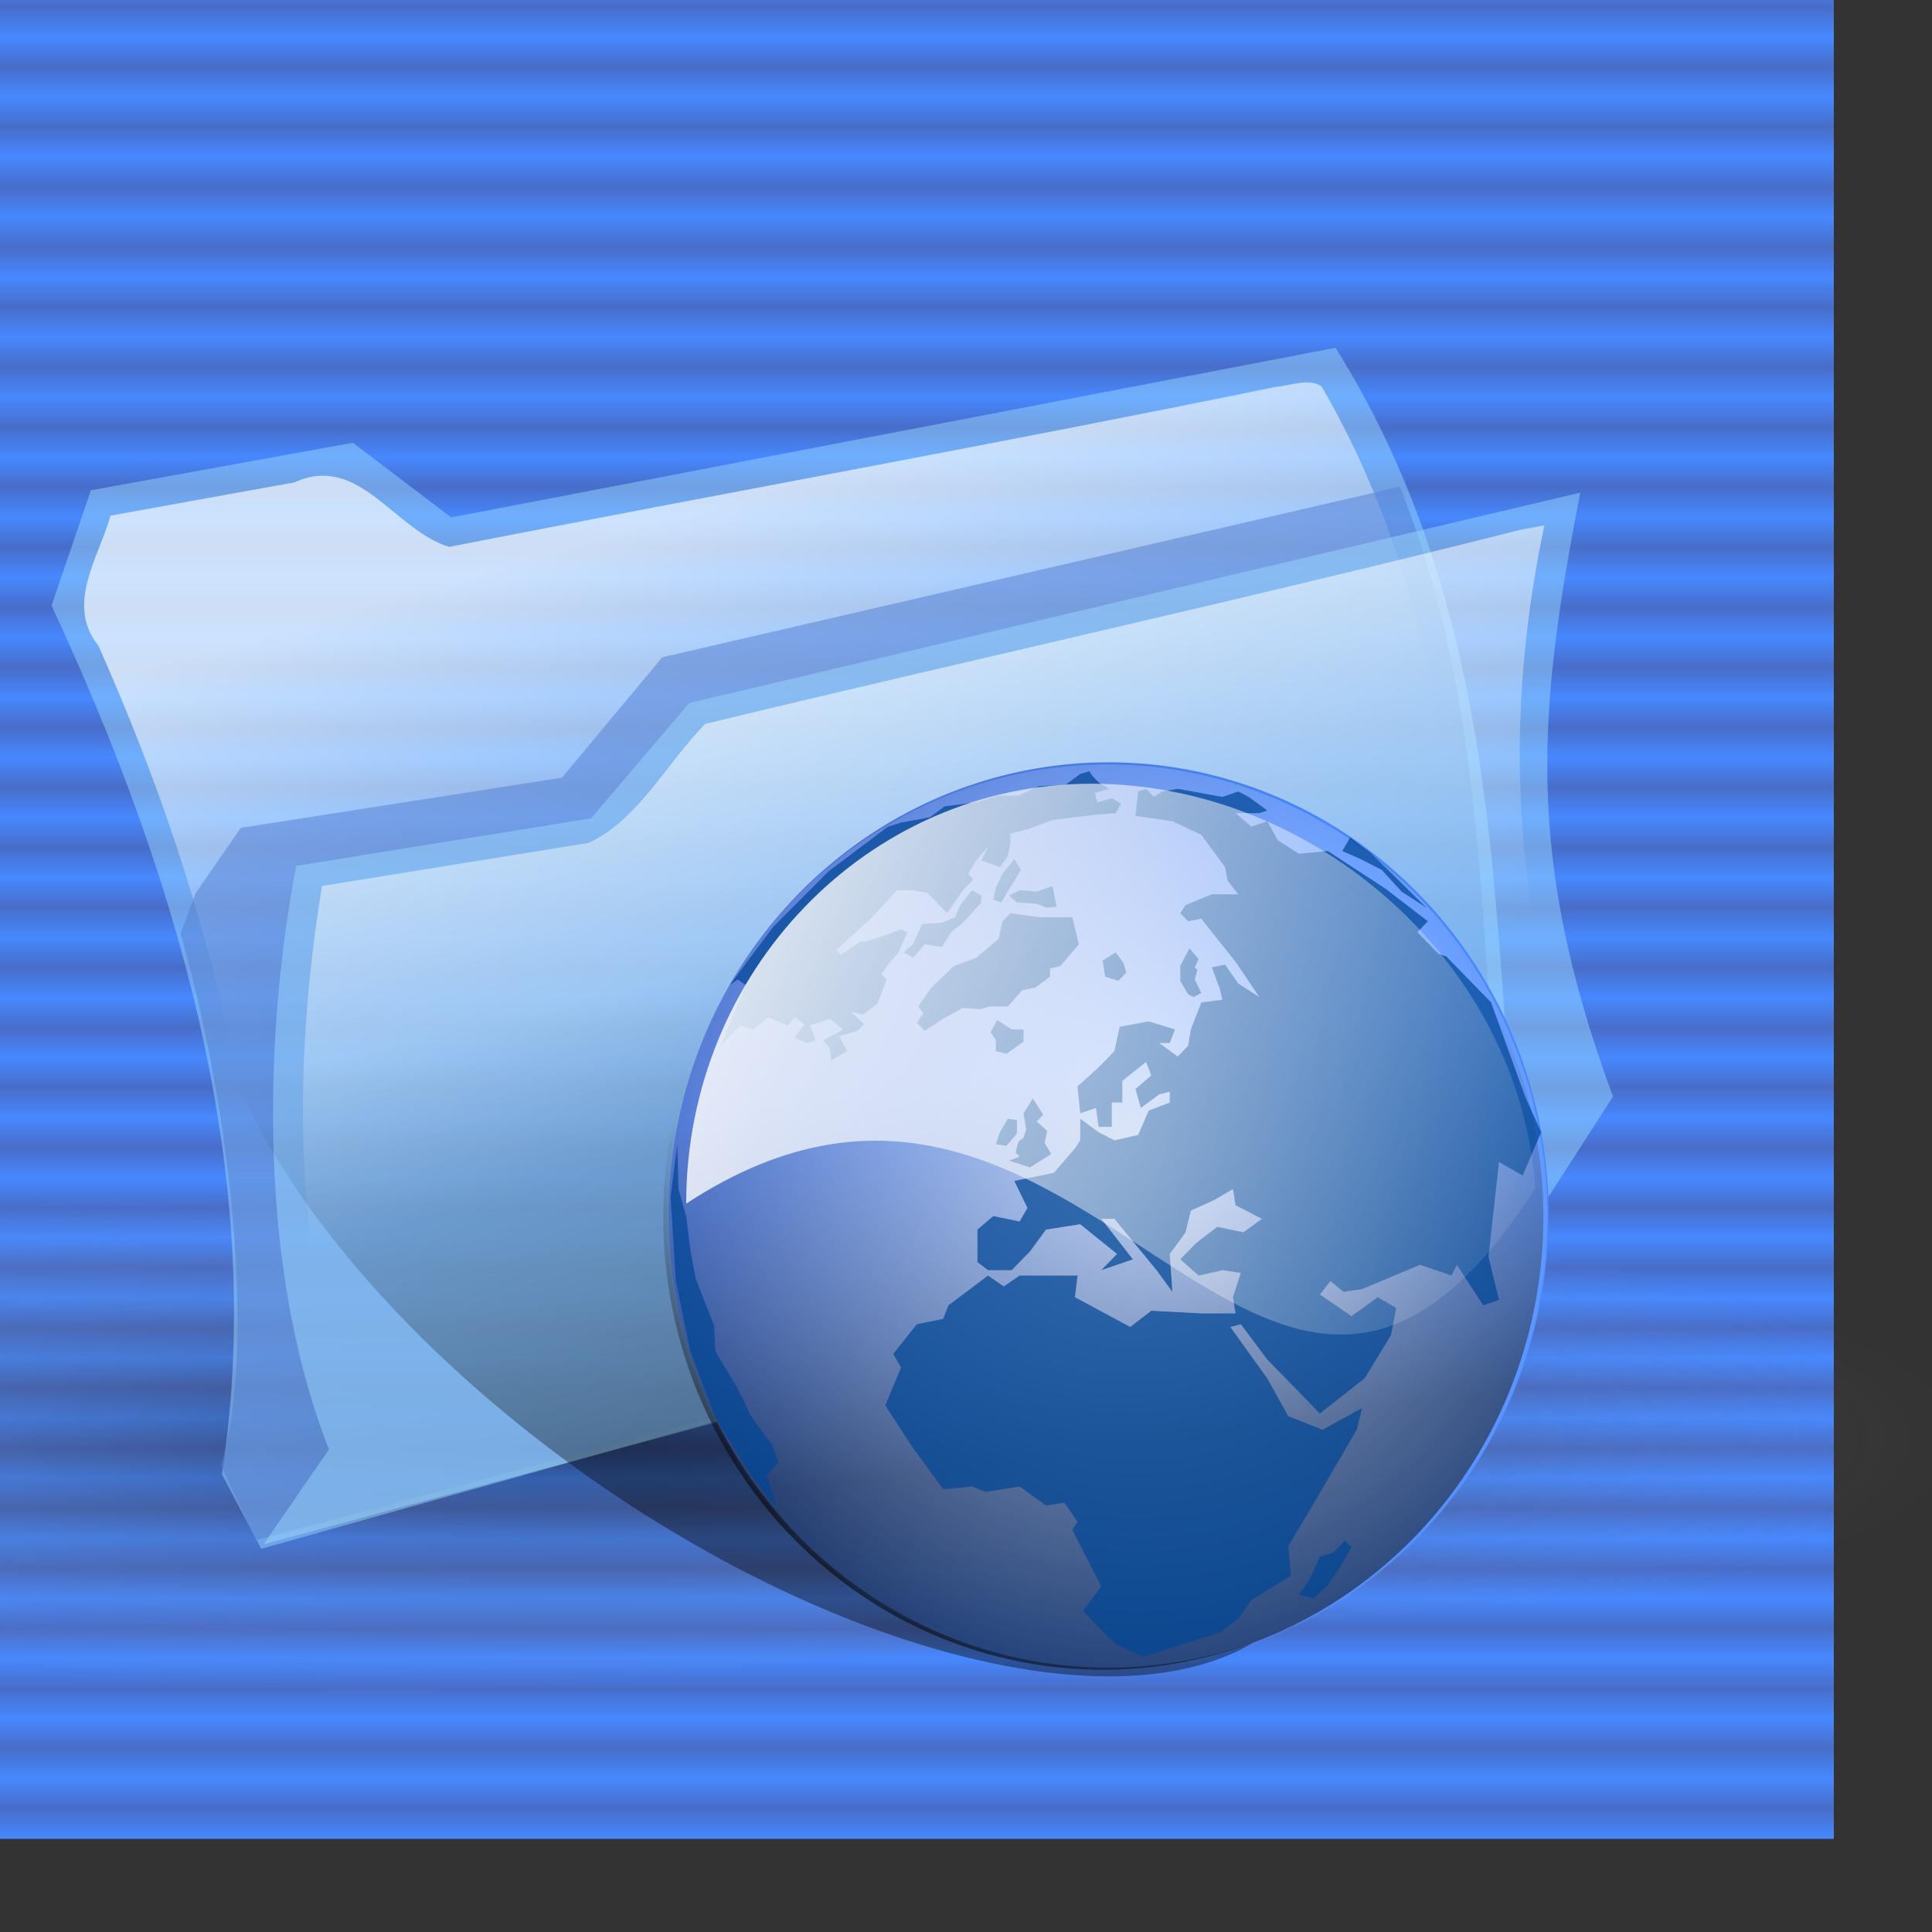 <?xml version="1.0" encoding="UTF-8" standalone="no"?>
<!DOCTYPE svg PUBLIC "-//W3C//DTD SVG 20010904//EN"
"http://www.w3.org/TR/2001/REC-SVG-20010904/DTD/svg10.dtd">
<!-- Created with Inkscape (http://www.inkscape.org/) --><svg height="200pt" id="svg2994" inkscape:export-filename="/home/Krug/Projekte/Icon-Sets/set1/png/v10.png" inkscape:export-xdpi="72.000000" inkscape:export-ydpi="72.000000" inkscape:version="0.39" sodipodi:docbase="/home/Krug/Projekte/Icon-Sets/set1/vorlagen" sodipodi:docname="v10.svg" sodipodi:version="0.32" width="200pt" xmlns="http://www.w3.org/2000/svg" xmlns:cc="http://web.resource.org/cc/" xmlns:dc="http://purl.org/dc/elements/1.1/" xmlns:inkscape="http://www.inkscape.org/namespaces/inkscape" xmlns:rdf="http://www.w3.org/1999/02/22-rdf-syntax-ns#" xmlns:sodipodi="http://sodipodi.sourceforge.net/DTD/sodipodi-0.dtd" xmlns:xlink="http://www.w3.org/1999/xlink" xmlns:xml="http://www.w3.org/XML/1998/namespace">
  <rect width="100%" height="100%" fill="#333333" stroke="none"/>
  <defs id="defs2996">
    <linearGradient id="linearGradient12980">
      <stop id="stop12981" offset="0" style="stop-color:#ffffff;stop-opacity:0.881;"/>
      <stop id="stop12982" offset="1" style="stop-color:#ffffff;stop-opacity:0;"/>
    </linearGradient>
    <linearGradient id="linearGradient12973">
      <stop id="stop12974" offset="0" style="stop-color:#486dc9;stop-opacity:1;"/>
      <stop id="stop12975" offset="1" style="stop-color:#4788ff;stop-opacity:1;"/>
    </linearGradient>
    <linearGradient id="linearGradient2918">
      <stop id="stop2919" offset="0" style="stop-color:#000000;stop-opacity:0.397;"/>
      <stop id="stop2920" offset="1" style="stop-color:#999a9a;stop-opacity:0;"/>
    </linearGradient>
    <linearGradient id="linearGradient1562">
      <stop id="stop1563" offset="0" style="stop-color:#486dc9;stop-opacity:1;"/>
      <stop id="stop1564" offset="1" style="stop-color:#4788ff;stop-opacity:1;"/>
    </linearGradient>
    <linearGradient id="linearGradient1549">
      <stop id="stop1550" offset="0" style="stop-color:#ffffff;stop-opacity:0.646;"/>
      <stop id="stop1551" offset="1" style="stop-color:#ffffff;stop-opacity:0;"/>
    </linearGradient>
    <linearGradient id="linearGradient4249">
      <stop id="stop4250" offset="0" style="stop-color:#000000;stop-opacity:0.302;"/>
      <stop id="stop4251" offset="1" style="stop-color:#999a9a;stop-opacity:0;"/>
    </linearGradient>
    <linearGradient id="linearGradient1561" inkscape:collect="always" spreadMethod="reflect" x1="0.496" x2="0.496" xlink:href="#linearGradient1562" y1="0.273" y2="0.289"/>
    <linearGradient id="linearGradient2852" inkscape:collect="always" x1="0.401" x2="0.51" xlink:href="#linearGradient1549" y1="0.133" y2="0.445"/>
    <linearGradient id="linearGradient2858" inkscape:collect="always" x1="0.515" x2="0.673" xlink:href="#linearGradient1549" y1="0.07" y2="0.508"/>
    <radialGradient cx="0.329" cy="0.688" fx="0.327" fy="0.695" id="radialGradient2917" inkscape:collect="always" r="0.248" xlink:href="#linearGradient2918"/>
    <linearGradient id="linearGradient9791">
      <stop id="stop9792" offset="0" style="stop-color:#000000;stop-opacity:1;"/>
      <stop id="stop9793" offset="1" style="stop-color:#fff;stop-opacity:1;"/>
    </linearGradient>
    <linearGradient id="linearGradient9799">
      <stop id="stop9800" offset="0" style="stop-color:#ffffff;stop-opacity:1;"/>
      <stop id="stop9801" offset="1" style="stop-color:#ffffff;stop-opacity:0;"/>
    </linearGradient>
    <linearGradient id="linearGradient2243">
      <stop id="stop2244" offset="0" style="stop-color:#000;stop-opacity:1;"/>
      <stop id="stop2245" offset="1" style="stop-color:#fff;stop-opacity:1;"/>
    </linearGradient>
    <linearGradient id="linearGradient2246">
      <stop id="stop2247" offset="0" style="stop-color:#ffffff;stop-opacity:1;"/>
      <stop id="stop2248" offset="1" style="stop-color:#ffffff;stop-opacity:0;"/>
    </linearGradient>
    <linearGradient id="linearGradient4173">
      <stop id="stop4174" offset="0" style="stop-color:#000;stop-opacity:1;"/>
      <stop id="stop4175" offset="1" style="stop-color:#fff;stop-opacity:1;"/>
    </linearGradient>
    <linearGradient id="linearGradient4177">
      <stop id="stop4178" offset="0" style="stop-color:#ffffff;stop-opacity:1;"/>
      <stop id="stop4179" offset="1" style="stop-color:#ffffff;stop-opacity:0;"/>
    </linearGradient>
    <linearGradient id="linearGradient1538">
      <stop id="stop1539" offset="0" style="stop-color:#000;stop-opacity:1;"/>
      <stop id="stop1540" offset="1" style="stop-color:#fff;stop-opacity:1;"/>
    </linearGradient>
    <linearGradient id="linearGradient1542">
      <stop id="stop1543" offset="0" style="stop-color:#ffffff;stop-opacity:1;"/>
      <stop id="stop1544" offset="1" style="stop-color:#ffffff;stop-opacity:0;"/>
    </linearGradient>
    <linearGradient id="linearGradient5311">
      <stop id="stop5312" offset="0" style="stop-color:#000000;stop-opacity:0.392;"/>
      <stop id="stop5313" offset="1" style="stop-color:#000000;stop-opacity:0;"/>
    </linearGradient>
    <linearGradient id="linearGradient5315">
      <stop id="stop5316" offset="0" style="stop-color:#ffffff;stop-opacity:1;"/>
      <stop id="stop5317" offset="1" style="stop-color:#ffffff;stop-opacity:0;"/>
    </linearGradient>
    <linearGradient id="linearGradient4384">
      <stop id="stop4385" offset="0" style="stop-color:#ffffff;stop-opacity:0.775;"/>
      <stop id="stop4386" offset="1" style="stop-color:#ffffff;stop-opacity:0;"/>
    </linearGradient>
    <linearGradient id="linearGradient4376">
      <stop id="stop4377" offset="0" style="stop-color:#000000;stop-opacity:0.526;"/>
      <stop id="stop4378" offset="1" style="stop-color:#000000;stop-opacity:0;"/>
    </linearGradient>
    <linearGradient id="linearGradient4362">
      <stop id="stop4363" offset="0" style="stop-color:#ffffff;stop-opacity:0.667;"/>
      <stop id="stop4364" offset="1" style="stop-color:#ffffff;stop-opacity:0;"/>
    </linearGradient>
    <linearGradient id="linearGradient4358">
      <stop id="stop4359" offset="0" style="stop-color:#000;stop-opacity:1;"/>
      <stop id="stop4360" offset="1" style="stop-color:#fff;stop-opacity:1;"/>
    </linearGradient>
    <linearGradient id="linearGradient12972" inkscape:collect="always" x1="-0.048" x2="0.568" xlink:href="#linearGradient12973" y1="0.234" y2="0.547"/>
    <linearGradient id="linearGradient12977" inkscape:collect="always" x1="0.536" x2="0.48" xlink:href="#linearGradient4376" y1="0.75" y2="0.328"/>
    <radialGradient cx="0.536" cy="0.43" fx="0.536" fy="0.422" id="radialGradient12983" inkscape:collect="always" r="0.592" xlink:href="#linearGradient4362"/>
    <linearGradient id="linearGradient12986" inkscape:collect="always" x1="-0.116" x2="1.065" xlink:href="#linearGradient9799" y1="0.102" y2="0.609"/>
    <linearGradient id="linearGradient12988" inkscape:collect="always" x1="0.507" x2="0.414" xlink:href="#linearGradient5311" y1="0.734" y2="0.266"/>
  </defs>
  <sodipodi:namedview bordercolor="#666666" borderopacity="1.0" id="base" inkscape:cx="191.70509" inkscape:cy="65.811966" inkscape:guide-bbox="true" inkscape:pageopacity="0.0" inkscape:pageshadow="2" inkscape:window-height="937" inkscape:window-width="1272" inkscape:window-x="0" inkscape:window-y="0" inkscape:zoom="2.3400000" pagecolor="#ffffff" showguides="true"/>
  <rect height="255.54" id="rect1578" style="fill:url(#linearGradient1561);fill-opacity:1;fill-rule:evenodd;stroke:none;stroke-width:1pt;stroke-linecap:butt;stroke-linejoin:miter;stroke-opacity:1;" width="254.848" x="-1.731" y="-1.731"/>
  <path d="M -68.379,243.767 L -164.127,172.201 L 498.437,99.723 L 582.41,191.233 L -68.379,243.767 z " id="path2915" sodipodi:nodetypes="ccccc" style="fill:url(#radialGradient2917);fill-opacity:1;fill-rule:evenodd;stroke:none;stroke-width:1pt;stroke-linecap:butt;stroke-linejoin:miter;stroke-opacity:1;"/>
  <path d="M 12.542,67.671 C 10.733,72.978 8.925,78.285 7.116,83.592 C 23.091,117.931 37.257,160.699 30.626,203.467 C 32.434,206.901 34.243,210.335 36.051,213.769 C 93.921,197.536 151.791,181.303 209.661,165.07 C 205.743,127.921 208.154,86.089 184.343,48.004 C 143.653,55.809 102.963,63.613 62.273,71.417 C 57.752,67.983 53.231,64.549 48.71,61.115 C 36.654,63.301 24.598,65.486 12.542,67.671 z " id="path2226" sodipodi:nodetypes="ccccccccc" style="fill:#9cd9ff;fill-opacity:0.476;fill-rule:evenodd;stroke:none;stroke-width:1.329pt;stroke-linecap:butt;stroke-linejoin:miter;stroke-opacity:1;"/>
  <path d="M 176.133,53.39 C 138.198,61.173 100.008,68.042 61.977,75.484 C 54.344,73.123 49.563,62.514 40.635,66.583 C 32.176,68.112 23.717,69.642 15.258,71.171 C 13.606,77.006 9.002,83.443 13.585,89.124 C 29.327,124.547 39.578,163.773 34.352,202.734 C 35.033,208.197 40.397,210.418 44.758,207.046 C 98.193,192.048 151.634,177.069 205.071,162.078 C 201.952,125.195 201.615,86.201 182.383,53.296 C 180.458,52.161 178.171,53.249 176.133,53.39 z " id="path2851" style="fill:url(#linearGradient2852);fill-opacity:1;fill-rule:evenodd;stroke:none;stroke-width:1.329pt;stroke-linecap:butt;stroke-linejoin:miter;stroke-opacity:1;"/>
  <path d="M 193.213,67.175 C 159.28,75.023 125.346,82.872 91.413,90.72 C 86.796,96.26 82.179,101.801 77.562,107.341 C 62.789,109.649 48.015,111.958 33.241,114.266 C 31.163,117.267 29.086,120.268 27.008,123.269 C 26.316,125.115 25.623,126.962 24.931,128.809 C 33.01,157.433 34.857,188.827 30.471,202.216 C 32.087,205.679 33.703,209.141 35.319,212.604 C 93.029,197.138 150.739,181.671 208.449,166.205 C 203.37,133.195 206.602,100.877 193.213,67.175 z " id="path2856" sodipodi:nodetypes="cccccccccc" style="fill:#537ed2;fill-opacity:0.518;fill-rule:evenodd;stroke:none;stroke-width:1pt;stroke-linecap:butt;stroke-linejoin:miter;stroke-opacity:1;"/>
  <path d="M 36.367,213.162 C 39.381,208.792 42.395,204.421 45.409,200.051 C 34.86,173.204 36.97,139.801 40.888,119.51 C 54.451,117.325 68.015,115.14 81.578,112.954 C 86.099,107.647 90.62,102.34 95.141,97.033 C 136.132,87.356 177.123,77.679 218.115,68.001 C 212.388,97.658 210.278,117.949 222.636,151.352 C 219.622,156.034 216.608,160.717 213.594,165.4 C 154.518,181.32 95.443,197.241 36.367,213.162 z " id="path2855" sodipodi:nodetypes="ccccccccc" style="fill:#9cd9ff;fill-opacity:0.475;fill-rule:evenodd;stroke:none;stroke-width:1.329pt;stroke-linecap:butt;stroke-linejoin:miter;stroke-opacity:1;"/>
  <path d="M 209.821,73.13 C 172.506,82.577 134.807,90.874 97.352,99.911 C 92.024,105.274 88.105,113.204 81.209,116.352 C 68.954,118.33 56.7,120.308 44.446,122.286 C 40.248,148.127 40.405,175.276 49.852,200.005 C 44.415,205.978 46.024,206.529 53.114,203.787 C 105.746,189.599 158.377,175.412 211.008,161.224 C 213.454,156.111 220.41,151.485 216.639,145.303 C 208.246,122.048 208.094,96.512 213.165,72.505 C 212.05,72.713 210.935,72.922 209.821,73.13 z " id="path2857" style="fill:url(#linearGradient2858);fill-opacity:1;fill-rule:evenodd;stroke:none;stroke-width:1.329pt;stroke-linecap:butt;stroke-linejoin:miter;stroke-opacity:1;"/>
  <path d="M 394.765 283.654 A 111.645 115.919 0 1 0 171.474,283.654 A 111.645 115.919 0 1 0 394.765 283.654 z" id="path12987" sodipodi:cx="283.11966" sodipodi:cy="283.65384" sodipodi:rx="111.64530" sodipodi:ry="115.91880" sodipodi:type="arc" style="fill:url(#linearGradient12988);fill-opacity:1;fill-rule:evenodd;stroke:none;stroke-width:1pt;stroke-linecap:butt;stroke-linejoin:miter;stroke-opacity:1;" transform="matrix(0.554,0,0.406,0.541,-165.989,15.212)"/>
  <g id="g12989">
    <path d="M 394.765 283.654 A 111.645 115.919 0 1 0 171.474,283.654 A 111.645 115.919 0 1 0 394.765 283.654 z" id="path11712" sodipodi:cx="283.11966" sodipodi:cy="283.65384" sodipodi:rx="111.64530" sodipodi:ry="115.91880" sodipodi:type="arc" style="fill:url(#linearGradient12972);fill-opacity:1;fill-rule:evenodd;stroke:none;stroke-width:1pt;stroke-linecap:butt;stroke-linejoin:miter;stroke-opacity:1;" transform="matrix(0.544,0,0,0.539,-1,14.812)"/>
    <path d="M 394.765 283.654 A 111.645 115.919 0 1 0 171.474,283.654 A 111.645 115.919 0 1 0 394.765 283.654 z" id="path12976" sodipodi:cx="283.11966" sodipodi:cy="283.65384" sodipodi:rx="111.64530" sodipodi:ry="115.91880" sodipodi:type="arc" style="fill:url(#linearGradient12977);fill-opacity:1;fill-rule:evenodd;stroke:none;stroke-width:1pt;stroke-linecap:butt;stroke-linejoin:miter;stroke-opacity:1;" transform="matrix(0.544,0,0,0.539,-1.731,15.1)"/>
    <path d="M 394.765 283.654 A 111.645 115.919 0 1 0 171.474,283.654 A 111.645 115.919 0 1 0 394.765 283.654 z" id="path12978" sodipodi:cx="283.11966" sodipodi:cy="283.65384" sodipodi:rx="111.64530" sodipodi:ry="115.91880" sodipodi:type="arc" style="fill:url(#radialGradient12983);fill-opacity:1;fill-rule:evenodd;stroke:none;stroke-width:1pt;stroke-linecap:butt;stroke-linejoin:miter;stroke-opacity:1;" transform="matrix(0.544,0,0,0.539,-1.151,15.1)"/>
    <g id="g11713" style="fill:#004696;fill-opacity:0.717;stroke:none;stroke-opacity:1;" transform="matrix(0.525,0,0,0.539,8.39,14.812)">
      <path d="M 293.629,174.515 L 289.474,175.208 L 287.396,176.593 L 285.319,174.515 L 283.241,175.208 L 282.548,181.44 L 292.244,182.825 L 299.861,186.288 L 306.094,194.598 L 306.787,198.061 L 309.557,201.524 L 302.632,201.524 L 295.706,204.294 L 294.321,206.371 L 296.399,208.449 L 299.861,207.756 L 302.632,211.219 L 308.864,218.837 L 315.097,227.839 L 309.557,224.377 L 306.094,219.529 L 302.632,220.222 L 304.709,225.762 L 305.402,228.532 L 299.861,229.224 L 297.091,236.15 L 296.399,240.305 L 293.629,243.075 L 288.781,239.612 L 291.551,239.612 L 292.936,236.15 L 286.011,234.072 L 278.393,235.457 L 277.008,241.69 L 272.853,245.845 L 267.313,250.693 L 268.006,257.618 L 272.161,256.233 L 272.853,261.08 L 276.316,261.08 L 276.316,254.848 L 279.086,254.848 L 279.086,249.307 L 285.319,244.46 L 286.704,247.922 L 282.548,251.385 L 283.934,256.233 L 288.781,252.77 L 291.551,252.078 L 291.551,254.848 L 286.011,256.925 L 283.241,263.158 L 277.008,264.543 L 272.853,262.465 L 268.006,259.003 L 268.006,264.543 L 266.62,266.62 L 261.08,272.853 L 250.693,274.931 L 254.155,281.856 L 252.078,285.319 L 245.152,283.934 L 240.997,287.396 L 240.997,295.706 L 243.767,297.784 L 250,297.784 L 254.848,292.936 L 259.003,287.396 L 268.006,286.011 L 277.701,293.629 L 273.546,297.784 L 281.856,295.014 L 273.546,284.626 L 277.008,284.626 L 288.089,297.784 L 292.244,303.324 L 291.551,293.629 L 295.706,288.089 L 297.091,282.548 L 303.324,279.778 L 308.172,277.008 L 308.864,281.163 L 315.789,284.626 L 310.942,288.089 L 304.017,286.704 L 298.476,290.859 L 294.321,295.014 L 299.169,299.169 L 305.402,297.784 L 310.249,298.476 L 308.172,304.709 L 308.864,308.864 L 299.861,308.864 L 286.704,308.172 L 281.163,312.327 L 266.62,304.709 L 267.313,299.169 L 252.078,299.169 L 247.922,301.939 L 243.767,299.169 L 233.38,306.787 L 231.994,310.249 L 225.069,311.634 L 218.837,319.252 L 220.914,322.715 L 216.759,332.41 L 223.684,342.798 L 231.994,353.878 L 239.612,353.186 L 243.075,354.571 L 252.078,353.186 L 259.003,358.033 L 263.85,357.341 L 267.313,362.188 L 265.928,364.266 L 273.546,378.809 L 268.698,385.042 L 277.008,393.352 L 284.626,396.814 L 304.709,390.582 L 309.557,387.119 L 313.019,382.271 L 323.407,376.039 L 322.715,368.421 L 328.255,359.418 L 340.72,338.643 L 342.105,333.102 L 331.717,338.643 L 322.715,335.18 L 317.175,325.485 L 307.479,312.327 L 310.249,311.634 L 317.175,320.637 L 331.025,334.488 L 342.798,325.485 L 349.723,314.404 L 351.108,307.479 L 346.26,304.709 L 339.335,309.557 L 331.025,304.017 L 333.795,300.554 L 337.258,303.324 L 342.105,302.632 L 357.341,296.399 L 365.651,299.169 L 367.036,296.399 L 373.961,306.787 L 378.116,305.402 L 375.346,294.321 L 378.116,270.083 L 384.349,273.546 L 389.197,262.465 L 385.042,253.463 L 376.039,229.224 L 364.266,217.452 L 362.188,216.759 L 356.648,211.219 L 359.418,208.449 L 348.338,200.138 L 333.102,190.443 L 325.485,191.136 L 319.945,187.673 L 317.175,182.825 L 313.019,184.211 L 308.864,180.748 L 315.097,180.748 L 317.175,180.055 L 312.327,176.593 L 309.557,175.208 L 305.402,176.593 L 293.629,174.515 z " id="path11693" style="fill-rule:evenodd;stroke-width:1pt;stroke-linecap:butt;stroke-linejoin:miter;"/>
      <path d="M 270.429,170.014 C 271.122,171.399 273.199,173.13 273.199,173.13 L 275.623,174.515 L 271.814,175.554 L 272.507,177.978 L 276.316,176.939 L 278.74,178.324 L 277.355,180.748 L 272.507,181.094 L 260.734,182.479 L 254.155,184.903 L 249.654,185.942 L 249.654,188.366 L 248.961,191.828 L 246.884,194.598 L 242.036,192.867 L 243.767,189.404 L 240.651,192.867 L 238.573,196.33 L 239.958,197.715 L 237.188,200.485 L 233.033,206.371 L 227.839,201.177 L 224.03,200.485 L 219.875,200.485 L 212.95,207.756 L 203.947,215.72 L 204.986,217.105 L 210.18,213.643 L 211.565,213.643 L 216.066,212.258 L 220.914,210.526 L 222.645,211.219 L 220.222,216.413 L 217.452,219.529 L 215.72,221.953 L 217.105,223.338 L 214.681,229.571 L 210.873,232.341 L 207.756,231.648 L 211.219,234.765 L 209.488,236.496 L 204.64,237.881 L 206.717,241.69 L 202.562,244.114 L 202.216,240.997 L 200.485,238.92 L 205.679,236.15 L 202.216,233.38 L 197.022,235.111 L 198.407,238.92 L 196.33,239.612 L 192.867,238.227 L 195.637,234.765 L 192.867,233.033 L 191.136,235.111 L 185.942,233.033 L 182.133,236.15 L 178.67,235.111 L 173.476,240.305 L 180.055,224.723 L 177.978,223.338 L 175.9,224.723 L 187.327,209.834 L 201.87,195.637 L 217.452,184.211 L 220.914,183.172 L 228.532,181.787 L 232.341,179.017 L 240.651,177.978 L 246.537,176.247 L 251.731,176.247 L 257.271,173.823 L 264.197,173.476 L 268.006,170.706 L 270.429,170.014 z " id="path11699" style="fill-rule:evenodd;stroke-width:1pt;stroke-linecap:butt;stroke-linejoin:miter;"/>
      <path d="M 249.654,206.371 L 247.576,208.449 L 246.537,212.95 L 240.651,217.798 L 234.765,219.875 L 228.878,225.416 L 225.416,230.263 L 226.801,231.994 L 225.069,234.418 L 227.147,236.496 L 231.994,233.38 L 237.188,230.609 L 241.69,230.956 L 244.114,230.263 L 248.961,230.263 L 252.77,226.108 L 256.233,225.416 L 260.042,222.645 L 260.042,220.568 L 262.812,219.875 L 267.659,214.335 L 266.967,211.565 L 265.928,207.41 L 257.618,207.41 L 254.501,207.064 L 249.654,206.371 z " id="path11700" style="fill-rule:evenodd;stroke-width:1pt;stroke-linecap:butt;stroke-linejoin:miter;"/>
      <path d="M 239.612,200.485 L 236.496,204.294 L 235.111,207.41 L 231.648,208.795 L 226.454,209.141 L 224.03,214.335 L 221.607,216.413 L 224.03,217.798 L 227.147,214.335 L 231.648,215.028 L 234.072,211.219 L 237.188,208.795 L 242.036,203.601 L 242.036,201.87 L 239.612,200.485 z " id="path11701" style="fill-rule:evenodd;stroke-width:1pt;stroke-linecap:butt;stroke-linejoin:miter;"/>
      <path d="M 250.693,192.521 L 247.576,196.33 L 245.845,199.792 L 245.152,202.909 L 247.23,203.601 L 250.693,198.061 L 252.424,195.291 L 250.693,192.521 z " id="path11702" style="fill-rule:evenodd;stroke-width:1pt;stroke-linecap:butt;stroke-linejoin:miter;"/>
      <path d="M 260.734,199.446 L 256.579,200.831 L 252.078,200.485 L 249.307,201.87 L 251.385,203.601 L 256.579,203.947 L 259.349,204.986 L 261.773,204.64 L 260.734,199.446 z " id="path11703" style="fill-rule:evenodd;stroke-width:1pt;stroke-linecap:butt;stroke-linejoin:miter;"/>
      <path d="M 255.54,253.809 L 253.116,257.618 L 253.809,261.773 L 253.116,263.85 L 251.731,264.889 L 251.039,267.659 L 252.078,268.698 L 249.307,269.737 L 254.848,271.468 L 260.388,268.006 L 258.657,265.235 L 259.349,262.119 L 256.579,259.695 L 258.31,257.964 L 255.54,253.809 z " id="path11704" style="fill-rule:evenodd;stroke-width:1pt;stroke-linecap:butt;stroke-linejoin:miter;"/>
      <path d="M 248.961,259.003 L 246.884,262.465 L 245.845,265.582 L 248.615,265.928 L 251.385,262.812 L 251.385,259.349 L 248.961,259.003 z " id="path11705" style="fill-rule:evenodd;stroke-width:1pt;stroke-linecap:butt;stroke-linejoin:miter;"/>
      <path d="M 337.604,367.036 L 334.488,370.152 L 331.025,371.191 L 328.255,377.078 L 325.485,380.886 L 329.294,381.925 L 333.102,378.463 L 336.219,373.961 L 339.335,368.767 L 337.604,367.036 z " id="path11706" style="fill-rule:evenodd;stroke-width:1pt;stroke-linecap:butt;stroke-linejoin:miter;"/>
      <path d="M 162.05,265.582 L 162.396,277.008 L 164.474,284.28 L 165.512,292.59 L 166.898,299.861 L 171.745,311.981 L 172.091,318.56 L 177.632,327.562 C 177.632,327.562 180.055,332.064 180.748,333.795 C 181.44,335.526 186.981,342.452 186.981,342.452 L 188.712,346.953 L 185.596,350.416 L 187.327,355.263 L 188.019,358.38 L 181.094,349.723 L 172.091,335.526 L 165.512,318.56 L 161.704,300.554 L 160.319,279.086 L 162.05,265.582 z " id="path11707" style="fill-rule:evenodd;stroke-width:1pt;stroke-linecap:butt;stroke-linejoin:miter;"/>
      <path d="M 246.191,233.726 L 244.46,236.842 L 245.845,238.92 L 245.845,241.69 L 248.615,242.382 L 253.116,239.266 L 253.116,236.15 L 250,236.15 L 246.191,233.726 z " id="path11708" style="fill-rule:evenodd;stroke-width:1pt;stroke-linecap:butt;stroke-linejoin:miter;"/>
      <path d="M 277.355,216.413 L 273.892,218.49 L 274.584,222.645 L 278.047,223.684 L 280.125,221.607 L 279.432,219.183 L 277.355,216.413 z " id="path11709" style="fill-rule:evenodd;stroke-width:1pt;stroke-linecap:butt;stroke-linejoin:miter;"/>
      <path d="M 296.745,215.374 L 294.321,219.875 L 294.321,223.684 L 296.399,227.147 L 297.784,227.839 L 299.861,226.801 L 298.13,223.338 L 298.823,220.914 L 298.13,220.222 L 299.169,218.144 L 296.745,215.374 z " id="path11710" style="fill-rule:evenodd;stroke-width:1pt;stroke-linecap:butt;stroke-linejoin:miter;"/>
      <path d="M 338.989,186.981 L 336.911,190.443 L 341.759,192.521 L 347.299,195.291 L 352.493,200.831 L 359.072,204.986 L 350.069,196.33 L 344.183,190.789 L 338.989,186.981 z " id="path11711" style="fill-rule:evenodd;stroke-width:1pt;stroke-linecap:butt;stroke-linejoin:miter;"/>
    </g>
    <path d="M 211.911,163.996 C 173.983,223.233 150.269,129.75 94.713,166.132 C 94.713,134.139 119.769,108.173 150.641,108.173 C 181.513,108.173 209.774,133.071 211.911,163.996 z " id="path12984" sodipodi:nodetypes="cccc" style="fill:url(#linearGradient12986);fill-opacity:1;fill-rule:evenodd;stroke:none;stroke-width:1pt;stroke-linecap:butt;stroke-linejoin:miter;stroke-opacity:1;"/>
  </g>
</svg>
